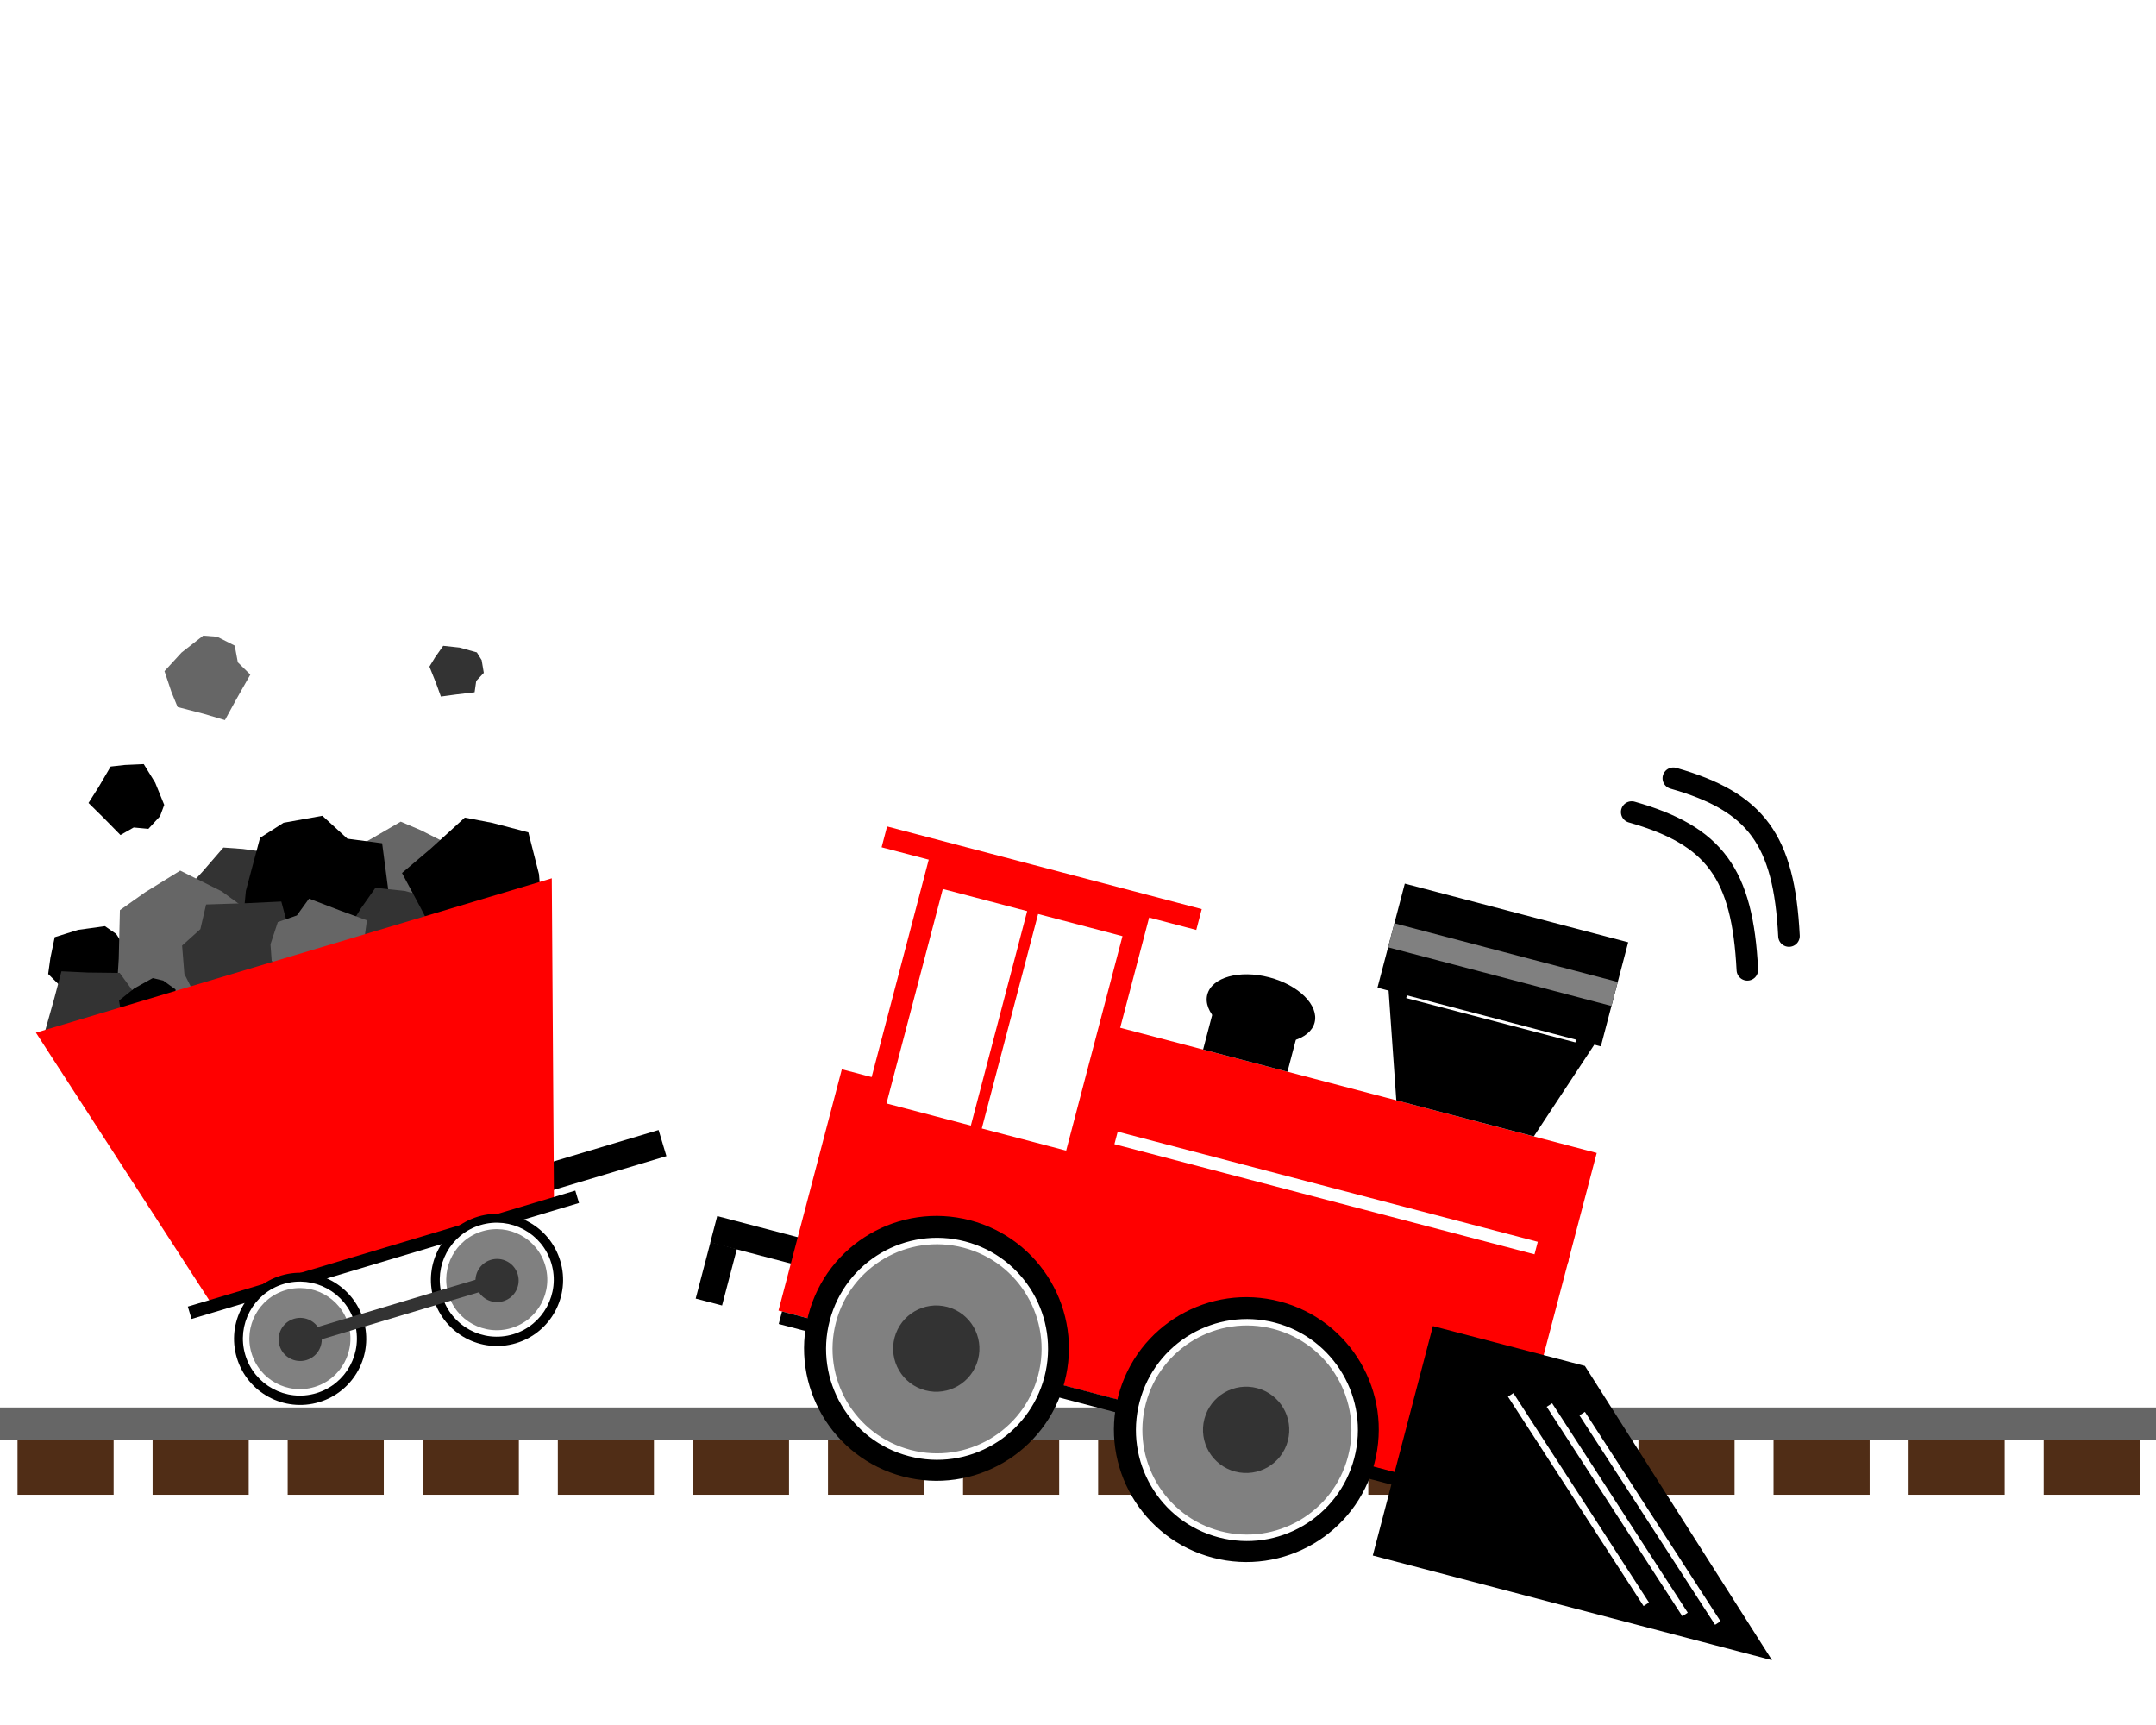<?xml version="1.0" encoding="UTF-8" standalone="no"?>
<!-- Created with Inkscape (http://www.inkscape.org/) -->

<svg
   xmlns:dc="http://purl.org/dc/elements/1.1/"
   xmlns:cc="http://creativecommons.org/ns#"
   xmlns:rdf="http://www.w3.org/1999/02/22-rdf-syntax-ns#"
   xmlns:svg="http://www.w3.org/2000/svg"
   xmlns="http://www.w3.org/2000/svg"
   xmlns:sodipodi="http://sodipodi.sourceforge.net/DTD/sodipodi-0.dtd"
   xmlns:inkscape="http://www.inkscape.org/namespaces/inkscape"
   width="1000"
   height="800"
   id="svg8389"
   version="1.1"
   inkscape:version="0.48.4 r9939"
   sodipodi:docname="New document 23">
  <defs
     id="defs8391" />
  <sodipodi:namedview
     id="base"
     pagecolor="#ffffff"
     bordercolor="#666666"
     borderopacity="1.0"
     inkscape:pageopacity="0.0"
     inkscape:pageshadow="2"
     inkscape:zoom="0.35"
     inkscape:cx="375"
     inkscape:cy="520"
     inkscape:document-units="px"
     inkscape:current-layer="layer1"
     showgrid="false"
     inkscape:window-width="1280"
     inkscape:window-height="753"
     inkscape:window-x="-3"
     inkscape:window-y="24"
     inkscape:window-maximized="1" />
  <g
     inkscape:label="Layer 1"
     inkscape:groupmode="layer"
     id="layer1">
    <g
       transform="translate(95.613,-1522.735)"
       id="g8183">
      <rect
         y="2190.476"
         x="-714.012"
         height="25.472"
         width="44.576"
         id="rect3610-8"
         style="fill:#502d16;fill-opacity:1;fill-rule:nonzero;stroke:none" />
      <rect
         style="fill:#502d16;fill-opacity:1;fill-rule:nonzero;stroke:none"
         id="rect3612-6"
         width="44.576"
         height="25.472"
         x="-651.359"
         y="2190.476" />
      <rect
         style="fill:#502d16;fill-opacity:1;fill-rule:nonzero;stroke:none"
         id="rect3614-8"
         width="44.576"
         height="25.472"
         x="-588.707"
         y="2190.476" />
      <rect
         y="2190.476"
         x="-526.055"
         height="25.472"
         width="44.576"
         id="rect3616-8"
         style="fill:#502d16;fill-opacity:1;fill-rule:nonzero;stroke:none" />
      <rect
         style="fill:#502d16;fill-opacity:1;fill-rule:nonzero;stroke:none"
         id="rect3618-4"
         width="44.576"
         height="25.472"
         x="-463.402"
         y="2190.476" />
      <rect
         y="2190.476"
         x="-400.75"
         height="25.472"
         width="44.576"
         id="rect3620-3"
         style="fill:#502d16;fill-opacity:1;fill-rule:nonzero;stroke:none" />
      <rect
         y="2190.476"
         x="-338.098"
         height="25.472"
         width="44.576"
         id="rect3622-1"
         style="fill:#502d16;fill-opacity:1;fill-rule:nonzero;stroke:none" />
      <rect
         style="fill:#502d16;fill-opacity:1;fill-rule:nonzero;stroke:none"
         id="rect3624-4"
         width="44.576"
         height="25.472"
         x="-275.445"
         y="2190.476" />
      <rect
         style="fill:#502d16;fill-opacity:1;fill-rule:nonzero;stroke:none"
         id="rect3626-9"
         width="44.576"
         height="25.472"
         x="-212.793"
         y="2190.476" />
      <rect
         y="2190.476"
         x="-150.141"
         height="25.472"
         width="44.576"
         id="rect3628-2"
         style="fill:#502d16;fill-opacity:1;fill-rule:nonzero;stroke:none" />
      <rect
         y="2190.476"
         x="-87.488"
         height="25.472"
         width="44.576"
         id="rect3630-0"
         style="fill:#502d16;fill-opacity:1;fill-rule:nonzero;stroke:none" />
      <rect
         style="fill:#502d16;fill-opacity:1;fill-rule:nonzero;stroke:none"
         id="rect3632-6"
         width="44.576"
         height="25.472"
         x="-24.836"
         y="2190.476" />
      <rect
         y="2190.476"
         x="37.816"
         height="25.472"
         width="44.576"
         id="rect3634-8"
         style="fill:#502d16;fill-opacity:1;fill-rule:nonzero;stroke:none" />
      <rect
         style="fill:#502d16;fill-opacity:1;fill-rule:nonzero;stroke:none"
         id="rect3636-9"
         width="44.576"
         height="25.472"
         x="100.469"
         y="2190.476" />
      <rect
         style="fill:#502d16;fill-opacity:1;fill-rule:nonzero;stroke:none"
         id="rect3638-2"
         width="44.576"
         height="25.472"
         x="163.121"
         y="2190.476" />
      <rect
         y="2190.476"
         x="225.773"
         height="25.472"
         width="44.576"
         id="rect3640-6"
         style="fill:#502d16;fill-opacity:1;fill-rule:nonzero;stroke:none" />
      <rect
         style="fill:#502d16;fill-opacity:1;fill-rule:nonzero;stroke:none"
         id="rect3642-6"
         width="44.576"
         height="25.472"
         x="288.426"
         y="2190.476" />
      <rect
         y="2190.476"
         x="351.078"
         height="25.472"
         width="44.576"
         id="rect3644-4"
         style="fill:#502d16;fill-opacity:1;fill-rule:nonzero;stroke:none" />
      <rect
         y="2190.476"
         x="413.73"
         height="25.472"
         width="44.576"
         id="rect3646-9"
         style="fill:#502d16;fill-opacity:1;fill-rule:nonzero;stroke:none" />
      <rect
         style="fill:#502d16;fill-opacity:1;fill-rule:nonzero;stroke:none"
         id="rect3648-5"
         width="44.576"
         height="25.472"
         x="476.383"
         y="2190.476" />
      <rect
         y="2190.476"
         x="539.035"
         height="25.472"
         width="44.576"
         id="rect3650-0"
         style="fill:#502d16;fill-opacity:1;fill-rule:nonzero;stroke:none" />
      <rect
         style="fill:#502d16;fill-opacity:1;fill-rule:nonzero;stroke:none"
         id="rect3652-4"
         width="44.576"
         height="25.472"
         x="601.687"
         y="2190.476" />
      <rect
         style="fill:#502d16;fill-opacity:1;fill-rule:nonzero;stroke:none"
         id="rect3654-8"
         width="44.576"
         height="25.472"
         x="664.34"
         y="2190.476" />
      <rect
         y="2190.476"
         x="726.992"
         height="25.472"
         width="44.576"
         id="rect3656-7"
         style="fill:#502d16;fill-opacity:1;fill-rule:nonzero;stroke:none" />
      <rect
         y="2190.476"
         x="789.644"
         height="25.472"
         width="44.576"
         id="rect3658-1"
         style="fill:#502d16;fill-opacity:1;fill-rule:nonzero;stroke:none" />
      <rect
         style="fill:#502d16;fill-opacity:1;fill-rule:nonzero;stroke:none"
         id="rect3660-7"
         width="44.576"
         height="25.472"
         x="852.297"
         y="2190.476" />
      <rect
         style="fill:#502d16;fill-opacity:1;fill-rule:nonzero;stroke:none"
         id="rect3662-2"
         width="44.576"
         height="25.472"
         x="914.949"
         y="2190.476" />
      <rect
         y="2190.476"
         x="977.601"
         height="25.472"
         width="44.576"
         id="rect3664-7"
         style="fill:#502d16;fill-opacity:1;fill-rule:nonzero;stroke:none" />
      <rect
         style="fill:#502d16;fill-opacity:1;fill-rule:nonzero;stroke:none"
         id="rect3666-2"
         width="44.576"
         height="25.472"
         x="1040.254"
         y="2190.476" />
      <rect
         y="2190.476"
         x="1102.906"
         height="25.472"
         width="44.576"
         id="rect3668-2"
         style="fill:#502d16;fill-opacity:1;fill-rule:nonzero;stroke:none" />
      <rect
         y="2190.476"
         x="1165.558"
         height="25.472"
         width="44.576"
         id="rect3670-6"
         style="fill:#502d16;fill-opacity:1;fill-rule:nonzero;stroke:none" />
      <rect
         style="fill:#502d16;fill-opacity:1;fill-rule:nonzero;stroke:none"
         id="rect3672-1"
         width="44.576"
         height="25.472"
         x="1228.211"
         y="2190.476" />
      <rect
         y="2175.467"
         x="-744.253"
         height="15.009"
         width="2047.28"
         id="rect3674-0"
         style="fill:#666666;fill-opacity:1;fill-rule:nonzero;stroke:none" />
      <path
         inkscape:connector-curvature="0"
         id="path3041-6-70-6"
         d="m 142.846,2073.452 68.827,-20.597"
         style="fill:none;stroke:#000000;stroke-width:12.646;stroke-linecap:butt;stroke-linejoin:miter;stroke-opacity:1" />
      <path
         sodipodi:nodetypes="ccccccccccccc"
         inkscape:connector-curvature="0"
         id="path3479-6"
         d="m 99.587,1907.763 11.988,6.07 0.585,15.548 -2.152,16.823 -6.569,5.559 -11.583,3.733 -8.614,-5.978 -10.806,0.04 -4.596,-17.009 -4.005,-13.954 11.995,-6.423 14.412,-8.382 z"
         style="fill:#666666;fill-opacity:1;fill-rule:nonzero;stroke:none" />
      <path
         style="fill:#333333;fill-opacity:1;fill-rule:nonzero;stroke:none"
         d="m 17.042,1916.446 11.875,1.653 4.994,12.953 3.053,14.822 -3.935,6.593 -8.696,6.503 -9.001,-2.552 -9.109,3.161 -8.802,-13.025 -7.419,-10.618 8.265,-8.893 9.738,-11.246 z"
         id="path3481-3"
         inkscape:connector-curvature="0"
         sodipodi:nodetypes="ccccccccccccc" />
      <path
         sodipodi:nodetypes="ccccccccccccc"
         inkscape:connector-curvature="0"
         id="path3469-2"
         d="m 32.821,1970.597 -16.633,-11.443 2.248,-23.268 6.578,-24.618 10.896,-6.96 17.996,-3.235 11.628,10.628 16.098,2.108 3.432,26.249 3.164,21.581 -19.148,7.157 -23.141,9.59 z"
         style="fill:#000000;fill-opacity:1;fill-rule:nonzero;stroke:none" />
      <path
         style="fill:#000000;fill-opacity:1;fill-rule:nonzero;stroke:none"
         d="m -72.244,1967.043 2.009,-9.68 10.93,-3.401 12.361,-1.703 5.209,3.597 4.875,7.509 -2.591,7.266 2.104,7.667 -11.197,6.531 -9.141,5.524 -6.865,-7.285 -8.72,-8.626 z"
         id="path3483-0"
         inkscape:connector-curvature="0"
         sodipodi:nodetypes="ccccccccccccc" />
      <path
         sodipodi:nodetypes="ccccccccccccc"
         inkscape:connector-curvature="0"
         id="path3473-6"
         d="m -28.262,1936.522 16.233,-10.024 19.251,9.617 18.766,13.668 1.859,11.379 -4.068,16.044 -13.62,6.132 -7.962,12.687 -23.993,-5.885 -19.857,-4.553 1.118,-18.309 0.539,-22.439 z"
         style="fill:#666666;fill-opacity:1;fill-rule:nonzero;stroke:none" />
      <path
         style="fill:#333333;fill-opacity:1;fill-rule:nonzero;stroke:none"
         d="m 37.404,1981.353 -9.412,11.163 -16.589,-3.263 -17.254,-6.475 -4.239,-8.334 -1.056,-13.181 8.472,-7.618 2.655,-11.438 19.135,-0.615 15.757,-0.752 3.798,14.288 5.267,17.334 z"
         id="path3471-1"
         inkscape:connector-curvature="0"
         sodipodi:nodetypes="ccccccccccccc" />
      <path
         sodipodi:nodetypes="ccccccccccccc"
         inkscape:connector-curvature="0"
         id="rect3444-5"
         d="m 71.619,1944.261 6.908,-9.799 13.802,1.493 14.574,4.074 4.059,6.517 1.799,10.708 -6.39,6.833 -1.361,9.545 -15.61,1.86 -12.837,1.733 -4.12,-11.419 -5.538,-13.807 z"
         style="fill:#333333;fill-opacity:1;fill-rule:nonzero;stroke:none" />
      <path
         style="fill:#000000;fill-opacity:1;fill-rule:nonzero;stroke:none"
         d="m 132.766,1904.368 16.678,4.38 4.93,19.348 1.841,21.686 -6.74,8.747 -13.524,7.809 -12.42,-5.174 -13.545,2.967 -10.357,-20.098 -8.791,-16.425 13.314,-11.295 15.818,-14.405 z"
         id="path3465-5"
         inkscape:connector-curvature="0"
         sodipodi:nodetypes="ccccccccccccc" />
      <path
         style="fill:#666666;fill-opacity:1;fill-rule:nonzero;stroke:none"
         d="m 63.596,1981.027 -10.677,5.455 -11.519,-7.749 -11.001,-10.392 -0.557,-7.658 3.395,-10.314 8.837,-3.071 5.65,-7.813 14.681,5.624 12.167,4.445 -1.672,12.024 -1.529,14.797 z"
         id="path3467-4"
         inkscape:connector-curvature="0"
         sodipodi:nodetypes="ccccccccccccc" />
      <path
         style="fill:#333333;fill-opacity:1;fill-rule:nonzero;stroke:none"
         d="m -34.761,1981.259 6.402,10.137 -6.67,12.175 -9.35,11.899 -7.576,1.25 -10.58,-2.444 -3.861,-8.521 -8.294,-4.916 4.267,-15.131 3.321,-12.52 12.126,0.572 14.875,0.179 z"
         id="path3477-7"
         inkscape:connector-curvature="0"
         sodipodi:nodetypes="ccccccccccccc" />
      <path
         sodipodi:nodetypes="ccccccccccccc"
         inkscape:connector-curvature="0"
         id="path3475-6"
         d="m -39.101,1994.431 -1.297,-7.678 7.047,-5.624 8.583,-4.788 4.852,1.148 5.727,4.115 0.179,6.073 3.738,5.024 -6.347,7.997 -5.126,6.67 -7.123,-3.381 -8.868,-3.833 z"
         style="fill:#000000;fill-opacity:1;fill-rule:nonzero;stroke:none" />
      <path
         sodipodi:nodetypes="ccccc"
         inkscape:connector-curvature="0"
         id="rect3315-6"
         d="m -78.947,2001.658 239.264,-71.601 1.011,148.664 -159.455,47.718 z"
         style="fill:#ff0000;fill-opacity:1;fill-rule:nonzero;stroke:none" />
      <path
         style="fill:none;stroke:#000000;stroke-width:6;stroke-linecap:butt;stroke-linejoin:miter;stroke-opacity:1"
         d="M -7.64,2131.551 172.083,2077.767"
         id="path3144-5-93"
         inkscape:connector-curvature="0" />
      <path
         transform="matrix(0.478,-0.143,0.143,0.478,121.567,1959.13)"
         d="m -194.286,309.505 c 0,33.926 -27.503,61.429 -61.429,61.429 -33.926,0 -61.429,-27.503 -61.429,-61.429 0,-33.926 27.503,-61.429 61.429,-61.429 33.926,0 61.429,27.503 61.429,61.429 z"
         sodipodi:ry="61.42857"
         sodipodi:rx="61.42857"
         sodipodi:cy="309.50504"
         sodipodi:cx="-255.71428"
         id="path3022-5-5"
         style="fill:#000000;fill-opacity:1;fill-rule:nonzero;stroke:none"
         sodipodi:type="arc" />
      <path
         transform="matrix(0.389,-0.116,0.116,0.389,107.058,1993.472)"
         sodipodi:type="arc"
         style="fill:#808080;fill-opacity:1;fill-rule:nonzero;stroke:#ffffff;stroke-width:7.384;stroke-linecap:butt;stroke-linejoin:round;stroke-miterlimit:4;stroke-opacity:1;stroke-dasharray:none"
         id="path3024-6-2"
         sodipodi:cx="-255.71428"
         sodipodi:cy="309.50504"
         sodipodi:rx="61.42857"
         sodipodi:ry="61.42857"
         d="m -194.286,309.505 c 0,33.926 -27.503,61.429 -61.429,61.429 -33.926,0 -61.429,-27.503 -61.429,-61.429 0,-33.926 27.503,-61.429 61.429,-61.429 33.926,0 61.429,27.503 61.429,61.429 z" />
      <path
         d="m -194.286,309.505 c 0,33.926 -27.503,61.429 -61.429,61.429 -33.926,0 -61.429,-27.503 -61.429,-61.429 0,-33.926 27.503,-61.429 61.429,-61.429 33.926,0 61.429,27.503 61.429,61.429 z"
         sodipodi:ry="61.42857"
         sodipodi:rx="61.42857"
         sodipodi:cy="309.50504"
         sodipodi:cx="-255.71428"
         id="path3026-2-5"
         style="fill:#333333;fill-opacity:1;fill-rule:nonzero;stroke:none"
         sodipodi:type="arc"
         transform="matrix(0.156,-0.047,0.047,0.156,68.972,2083.618)" />
      <path
         transform="matrix(0.478,-0.143,0.143,0.478,212.876,1931.805)"
         sodipodi:type="arc"
         style="fill:#000000;fill-opacity:1;fill-rule:nonzero;stroke:none"
         id="path3410-7"
         sodipodi:cx="-255.71428"
         sodipodi:cy="309.50504"
         sodipodi:rx="61.42857"
         sodipodi:ry="61.42857"
         d="m -194.286,309.505 c 0,33.926 -27.503,61.429 -61.429,61.429 -33.926,0 -61.429,-27.503 -61.429,-61.429 0,-33.926 27.503,-61.429 61.429,-61.429 33.926,0 61.429,27.503 61.429,61.429 z" />
      <path
         d="m -194.286,309.505 c 0,33.926 -27.503,61.429 -61.429,61.429 -33.926,0 -61.429,-27.503 -61.429,-61.429 0,-33.926 27.503,-61.429 61.429,-61.429 33.926,0 61.429,27.503 61.429,61.429 z"
         sodipodi:ry="61.42857"
         sodipodi:rx="61.42857"
         sodipodi:cy="309.50504"
         sodipodi:cx="-255.71428"
         id="path3412-4"
         style="fill:#808080;fill-opacity:1;fill-rule:nonzero;stroke:#ffffff;stroke-width:7.384;stroke-linecap:butt;stroke-linejoin:round;stroke-miterlimit:4;stroke-opacity:1;stroke-dasharray:none"
         sodipodi:type="arc"
         transform="matrix(0.389,-0.116,0.116,0.389,198.367,1966.147)" />
      <path
         transform="matrix(0.156,-0.047,0.047,0.156,160.281,2056.294)"
         sodipodi:type="arc"
         style="fill:#333333;fill-opacity:1;fill-rule:nonzero;stroke:none"
         id="path3414-4"
         sodipodi:cx="-255.71428"
         sodipodi:cy="309.50504"
         sodipodi:rx="61.42857"
         sodipodi:ry="61.42857"
         d="m -194.286,309.505 c 0,33.926 -27.503,61.429 -61.429,61.429 -33.926,0 -61.429,-27.503 -61.429,-61.429 0,-33.926 27.503,-61.429 61.429,-61.429 33.926,0 61.429,27.503 61.429,61.429 z" />
      <path
         inkscape:connector-curvature="0"
         id="path3144-5-9-3"
         d="m 44.779,2143.358 89.633,-26.823"
         style="fill:none;stroke:#333333;stroke-width:6;stroke-linecap:butt;stroke-linejoin:miter;stroke-opacity:1" />
      <path
         sodipodi:nodetypes="ccccccccccccc"
         inkscape:connector-curvature="0"
         id="rect3444-5-6"
         d="m 106.16,1827.637 3.799,-5.389 7.59,0.821 8.015,2.24 2.232,3.584 0.989,5.889 -3.514,3.757 -0.748,5.249 -8.585,1.023 -7.059,0.953 -2.266,-6.28 -3.045,-7.593 z"
         style="fill:#333333;fill-opacity:1;fill-rule:nonzero;stroke:none" />
      <path
         style="fill:#000000;fill-opacity:1;fill-rule:nonzero;stroke:none"
         d="m -37.698,1877.495 8.767,-0.393 5.321,8.657 4.173,10.26 -1.953,5.27 -5.391,5.839 -6.818,-0.637 -6.134,3.49 -8.071,-8.201 -6.755,-6.653 4.763,-7.502 5.509,-9.392 z"
         id="path3483-0-1"
         inkscape:connector-curvature="0"
         sodipodi:nodetypes="ccccccccccccc" />
      <path
         sodipodi:nodetypes="ccccccccccccc"
         inkscape:connector-curvature="0"
         id="path3479-6-5"
         d="m -16.119,1843.578 -3.197,-9.584 7.91,-8.619 10.046,-7.853 6.45,0.502 8.164,4.13 1.443,7.75 5.796,5.693 -6.538,11.521 -5.239,9.576 -9.807,-2.91 -12.135,-3.142 z"
         style="fill:#666666;fill-opacity:1;fill-rule:nonzero;stroke:none" />
      <path
         sodipodi:nodetypes="cc"
         inkscape:connector-curvature="0"
         id="path4296"
         d="m -118.757,1927.254 c -33.791,29.366 -39.603,50.382 -24.502,87.361"
         style="fill:none;stroke:#000000;stroke-width:10;stroke-linecap:round;stroke-linejoin:miter;stroke-opacity:1" />
      <path
         style="fill:none;stroke:#000000;stroke-width:10;stroke-linecap:round;stroke-linejoin:miter;stroke-opacity:1"
         d="m -143.011,1921.728 c -33.791,29.366 -39.603,50.382 -24.502,87.361"
         id="path5066"
         inkscape:connector-curvature="0"
         sodipodi:nodetypes="cc" />
      <path
         inkscape:connector-curvature="0"
         id="path3041-6-6"
         d="m 235.447,2092.825 49.463,12.966"
         style="fill:none;stroke:#000000;stroke-width:12.646;stroke-linecap:butt;stroke-linejoin:miter;stroke-opacity:1" />
      <path
         inkscape:connector-curvature="0"
         id="path3041-6-7-2"
         d="m 233.178,2126.573 6.867,-26.197"
         style="fill:none;stroke:#000000;stroke-width:12.646;stroke-linecap:butt;stroke-linejoin:miter;stroke-opacity:1" />
      <rect
         transform="matrix(0.967,0.254,-0.254,0.967,0,0)"
         y="1877.871"
         x="798.173"
         height="115.714"
         width="348.571"
         id="rect2985-6"
         style="fill:#ff0000;fill-opacity:1;fill-rule:nonzero;stroke:none" />
      <rect
         transform="matrix(0.967,0.254,-0.254,0.967,0,0)"
         style="fill:#ff0000;fill-opacity:1;fill-rule:nonzero;stroke:none"
         id="rect2987-1"
         width="277.143"
         height="52.857"
         x="869.601"
         y="1826.442" />
      <rect
         transform="matrix(-0.254,0.967,-0.967,-0.254,0,0)"
         style="fill:#ff0000;fill-opacity:1;fill-rule:nonzero;stroke:none"
         id="rect2993-7"
         width="117.262"
         height="105.714"
         x="1770.669"
         y="-918.173" />
      <rect
         transform="matrix(-0.254,0.967,-0.967,-0.254,0,0)"
         style="fill:#ffffff;fill-opacity:1;fill-rule:nonzero;stroke:none"
         id="rect2989-2"
         width="102.857"
         height="40.468"
         x="1785.073"
         y="-862.692" />
      <rect
         y="-908.407"
         x="1785.073"
         height="40.468"
         width="102.857"
         id="rect2991-0"
         style="fill:#ffffff;fill-opacity:1;fill-rule:nonzero;stroke:none"
         transform="matrix(-0.254,0.967,-0.967,-0.254,0,0)" />
      <rect
         transform="matrix(0.967,0.254,-0.254,0.967,0,0)"
         y="1763.585"
         x="789.852"
         height="10"
         width="150.927"
         id="rect3005-2"
         style="fill:#ff0000;fill-opacity:1;fill-rule:nonzero;stroke:none" />
      <path
         style="fill:none;stroke:#000000;stroke-width:6;stroke-linecap:butt;stroke-linejoin:miter;stroke-opacity:1"
         d="m 266.334,2133.854 336.166,88.119"
         id="path3144-3"
         inkscape:connector-curvature="0" />
      <path
         sodipodi:nodetypes="ccccc"
         inkscape:connector-curvature="0"
         id="rect3007-5"
         d="m 569.005,2137.727 70.476,18.474 86.804,136.47 -185.172,-48.539 z"
         style="fill:#000000;fill-opacity:1;fill-rule:nonzero;stroke:none" />
      <path
         inkscape:connector-curvature="0"
         id="path3010-9"
         d="m 605.071,2169.63 62.904,97.123"
         style="fill:none;stroke:#ffffff;stroke-width:3;stroke-linecap:butt;stroke-linejoin:miter;stroke-opacity:1" />
      <path
         style="fill:none;stroke:#ffffff;stroke-width:3;stroke-linecap:butt;stroke-linejoin:miter;stroke-opacity:1"
         d="m 623.036,2174.339 62.904,97.123"
         id="path3012-2"
         inkscape:connector-curvature="0" />
      <path
         inkscape:connector-curvature="0"
         id="path3014-2"
         d="m 638.237,2178.323 62.904,97.123"
         style="fill:none;stroke:#ffffff;stroke-width:3;stroke-linecap:butt;stroke-linejoin:miter;stroke-opacity:1" />
      <path
         transform="matrix(0.967,0.254,-0.254,0.967,664.644,1913.724)"
         d="m -194.286,309.505 c 0,33.926 -27.503,61.429 -61.429,61.429 -33.926,0 -61.429,-27.503 -61.429,-61.429 0,-33.926 27.503,-61.429 61.429,-61.429 33.926,0 61.429,27.503 61.429,61.429 z"
         sodipodi:ry="61.42857"
         sodipodi:rx="61.42857"
         sodipodi:cy="309.50504"
         sodipodi:cx="-255.71428"
         id="path3022-9"
         style="fill:#000000;fill-opacity:1;fill-rule:nonzero;stroke:none"
         sodipodi:type="arc" />
      <path
         transform="matrix(0.787,0.206,-0.206,0.787,604.023,1957.361)"
         sodipodi:type="arc"
         style="fill:#808080;fill-opacity:1;fill-rule:nonzero;stroke:#ffffff;stroke-width:3.686;stroke-linecap:butt;stroke-linejoin:round;stroke-miterlimit:4;stroke-opacity:1;stroke-dasharray:none"
         id="path3024-7"
         sodipodi:cx="-255.71428"
         sodipodi:cy="309.50504"
         sodipodi:rx="61.42857"
         sodipodi:ry="61.42857"
         d="m -194.286,309.505 c 0,33.926 -27.503,61.429 -61.429,61.429 -33.926,0 -61.429,-27.503 -61.429,-61.429 0,-33.926 27.503,-61.429 61.429,-61.429 33.926,0 61.429,27.503 61.429,61.429 z" />
      <path
         d="m -194.286,309.505 c 0,33.926 -27.503,61.429 -61.429,61.429 -33.926,0 -61.429,-27.503 -61.429,-61.429 0,-33.926 27.503,-61.429 61.429,-61.429 33.926,0 61.429,27.503 61.429,61.429 z"
         sodipodi:ry="61.42857"
         sodipodi:rx="61.42857"
         sodipodi:cy="309.50504"
         sodipodi:cx="-255.71428"
         id="path3026-3"
         style="fill:#333333;fill-opacity:1;fill-rule:nonzero;stroke:none"
         sodipodi:type="arc"
         transform="matrix(0.315,0.083,-0.083,0.315,444.894,2071.909)" />
      <path
         transform="matrix(0.967,0.254,-0.254,0.967,808.36,1951.396)"
         sodipodi:type="arc"
         style="fill:#000000;fill-opacity:1;fill-rule:nonzero;stroke:none"
         id="path3035-1"
         sodipodi:cx="-255.71428"
         sodipodi:cy="309.50504"
         sodipodi:rx="61.42857"
         sodipodi:ry="61.42857"
         d="m -194.286,309.505 c 0,33.926 -27.503,61.429 -61.429,61.429 -33.926,0 -61.429,-27.503 -61.429,-61.429 0,-33.926 27.503,-61.429 61.429,-61.429 33.926,0 61.429,27.503 61.429,61.429 z" />
      <path
         d="m -194.286,309.505 c 0,33.926 -27.503,61.429 -61.429,61.429 -33.926,0 -61.429,-27.503 -61.429,-61.429 0,-33.926 27.503,-61.429 61.429,-61.429 33.926,0 61.429,27.503 61.429,61.429 z"
         sodipodi:ry="61.42857"
         sodipodi:rx="61.42857"
         sodipodi:cy="309.50504"
         sodipodi:cx="-255.71428"
         id="path3037-2"
         style="fill:#808080;fill-opacity:1;fill-rule:nonzero;stroke:#ffffff;stroke-width:3.686;stroke-linecap:butt;stroke-linejoin:round;stroke-miterlimit:4;stroke-opacity:1;stroke-dasharray:none"
         sodipodi:type="arc"
         transform="matrix(0.787,0.206,-0.206,0.787,747.739,1995.033)" />
      <path
         transform="matrix(0.315,0.083,-0.083,0.315,588.61,2109.581)"
         sodipodi:type="arc"
         style="fill:#333333;fill-opacity:1;fill-rule:nonzero;stroke:none"
         id="path3039-9"
         sodipodi:cx="-255.71428"
         sodipodi:cy="309.50504"
         sodipodi:rx="61.42857"
         sodipodi:ry="61.42857"
         d="m -194.286,309.505 c 0,33.926 -27.503,61.429 -61.429,61.429 -33.926,0 -61.429,-27.503 -61.429,-61.429 0,-33.926 27.503,-61.429 61.429,-61.429 33.926,0 61.429,27.503 61.429,61.429 z" />
      <path
         inkscape:connector-curvature="0"
         id="path3041-3"
         d="m 422.042,2050.468 194.846,51.075"
         style="fill:none;stroke:#ffffff;stroke-width:6;stroke-linecap:butt;stroke-linejoin:miter;stroke-opacity:1" />
      <rect
         y="-998.407"
         x="1806.442"
         height="40.468"
         width="20"
         id="rect2991-3-9"
         style="fill:#000000;fill-opacity:1;fill-rule:nonzero;stroke:none"
         transform="matrix(-0.254,0.967,-0.967,-0.254,0,0)" />
      <path
         transform="matrix(0.645,0.169,-0.254,0.967,693.519,1670.23)"
         d="m -135.714,361.648 c 0,8.284 -17.269,15 -38.571,15 -21.302,0 -38.571,-6.716 -38.571,-15 0,-8.284 17.269,-15 38.571,-15 21.302,0 38.571,6.716 38.571,15 z"
         sodipodi:ry="15"
         sodipodi:rx="38.57143"
         sodipodi:cy="361.64789"
         sodipodi:cx="-174.28572"
         id="path3061-4"
         style="fill:#000000;fill-opacity:1;fill-rule:nonzero;stroke:none"
         sodipodi:type="arc" />
      <path
         sodipodi:nodetypes="ccccc"
         inkscape:connector-curvature="0"
         id="rect3067-7"
         d="m 548.42,1981.799 95.669,25.078 -28.28,42.876 -63.779,-16.718 z"
         style="fill:#000000;fill-opacity:1;fill-rule:nonzero;stroke:none" />
      <rect
         transform="matrix(0.967,0.254,-0.254,0.967,0,0)"
         y="1728.221"
         x="1028.887"
         height="49.926"
         width="107.143"
         id="rect3070-8"
         style="fill:#000000;fill-opacity:1;fill-rule:nonzero;stroke:none" />
      <rect
         transform="matrix(0.967,0.254,-0.254,0.967,0,0)"
         style="fill:#808080;fill-opacity:1;fill-rule:nonzero;stroke:none"
         id="rect3072-4"
         width="107.143"
         height="11.521"
         x="1028.887"
         y="1747.248" />
      <path
         style="fill:none;stroke:#ffffff;stroke-width:1.309;stroke-linecap:butt;stroke-linejoin:miter;stroke-opacity:1"
         d="m 556.783,1984.973 78.461,20.567"
         id="path3074-5"
         inkscape:connector-curvature="0" />
      <path
         sodipodi:nodetypes="cc"
         inkscape:connector-curvature="0"
         id="path4296-4"
         d="m 714.848,1972.519 c -2.266,-44.71 -15.221,-62.25 -53.641,-73.178"
         style="fill:none;stroke:#000000;stroke-width:10;stroke-linecap:round;stroke-linejoin:miter;stroke-opacity:1" />
      <path
         style="fill:none;stroke:#000000;stroke-width:10;stroke-linecap:round;stroke-linejoin:miter;stroke-opacity:1"
         d="m 734.16,1956.84 c -2.266,-44.71 -15.221,-62.25 -53.641,-73.178"
         id="path5066-9"
         inkscape:connector-curvature="0"
         sodipodi:nodetypes="cc" />
    </g>
  </g>
</svg>
